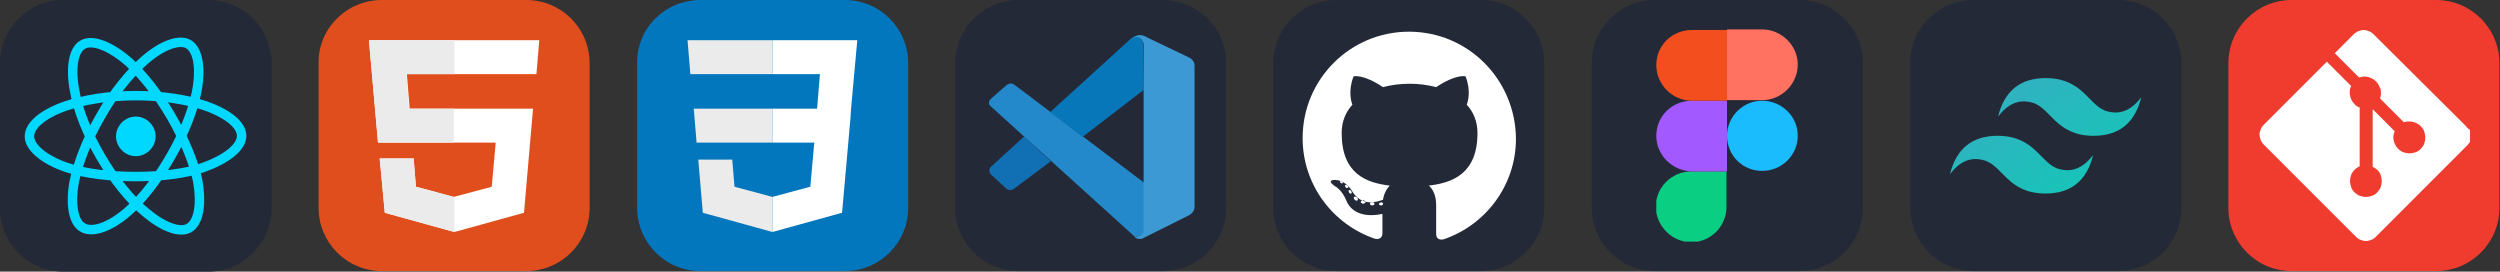 <?xml version="1.0" encoding="utf-8"?>
<!-- Generator: Adobe Illustrator 26.0.1, SVG Export Plug-In . SVG Version: 6.00 Build 0)  -->
<svg version="1.1" id="Layer_1" xmlns="http://www.w3.org/2000/svg" xmlns:xlink="http://www.w3.org/1999/xlink" x="0px" y="0px"
	 viewBox="0 0 441.8 48" style="enable-background:new 0 0 441.8 48;" xml:space="preserve">
<rect x="0" y="0" width="441.8" height="48" fill="#333333" stroke="none"/>
<style type="text/css">
	.st0{fill:#E14E1D;}
	.st1{fill:#FFFFFF;}
	.st2{fill:#EBEBEB;}
	.st3{fill:#0277BD;}
	.st4{fill:#242938;}
	.st5{fill:#2489CA;}
	.st6{fill:#1070B3;}
	.st7{fill:#0877B9;}
	.st8{fill:#3C99D4;}
	.st9{clip-path:url(#SVGID_00000033346866125998679260000005567526018954561665_);}
	.st10{fill:#0ACF83;}
	.st11{fill:#A259FF;}
	.st12{fill:#F24E1E;}
	.st13{fill:#FF7262;}
	.st14{fill:#1ABCFE;}
	.st15{fill-rule:evenodd;clip-rule:evenodd;fill:url(#SVGID_00000178162731283711707190000004584105707267039678_);}
	.st16{fill:#F03C2E;}
	.st17{clip-path:url(#SVGID_00000104675584790915227810000010833110710757215415_);}
	.st18{fill:#00D8FF;}
	.st19{fill:none;stroke:#00D8FF;stroke-width:1.671;stroke-miterlimit:10;}
</style>
<g transform="translate(900, 0)">
	<path class="st0" d="M-832.5,0h25.5c6.2,0,11.2,5,11.2,11.2v25.5c0,6.2-5,11.2-11.2,11.2h-25.5c-6.2,0-11.2-5-11.2-11.2V11.2
		C-843.8,5-838.7,0-832.5,0z"/>
	<path class="st1" d="M-834.8,7.1l1.6,18.1h20.8l-0.7,7.8l-6.7,1.8l-6.7-1.8l-0.4-5h-6l0.9,9.6l12.3,3.4l12.3-3.4l1.6-18.4h-21.8
		l-0.5-6.1h22.9h0l0.5-6H-834.8z"/>
	<path class="st2" d="M-819.8,7.1h-15l1.6,18.1h13.4v-6h-7.9l-0.5-6.1h8.5V7.1z"/>
	<path class="st2" d="M-819.8,34.8L-819.8,34.8l-6.7-1.8l-0.4-5h-6l0.9,9.6l12.3,3.4l0,0V34.8z"/>
</g>
<g transform="translate(1200, 0)">
	<path class="st3" d="M-1076.2,0h25.5c6.2,0,11.2,5,11.2,11.2v25.5c0,6.2-5,11.2-11.2,11.2h-25.5c-6.2,0-11.2-5-11.2-11.2V11.2
		C-1087.5,5-1082.5,0-1076.2,0z"/>
	<path class="st2" d="M-1077.4,19.2l0.5,6h13.4v-6H-1077.4z"/>
	<path class="st2" d="M-1063.5,7.1L-1063.5,7.1h-15l0.5,6h14.5V7.1z"/>
	<path class="st2" d="M-1063.5,41v-6.2l0,0l-6.7-1.8l-0.4-4.8h-3.2h-2.8l0.8,9.4L-1063.5,41L-1063.5,41z"/>
	<path class="st1" d="M-1056.1,25.2l-0.7,7.8l-6.7,1.8V41l12.3-3.4l0.1-1l1.4-15.8l0.1-1.6l1.1-12.1h-15v6h8.4l-0.5,6.1h-7.9v6
		H-1056.1z"/>
</g>
<g transform="translate(1500, 0)">
	<path class="st4" d="M-1320,0h25.5c6.2,0,11.2,5,11.2,11.2v25.5c0,6.2-5,11.2-11.2,11.2h-25.5c-6.2,0-11.2-5-11.2-11.2V11.2
		C-1331.2,5-1326.2,0-1320,0z"/>
	<path class="st5" d="M-1324.9,18.8c0,0-0.9-0.6,0.2-1.5l2.5-2.2c0,0,0.7-0.7,1.5-0.1l22.9,17.3v8.3c0,0,0,1.3-1.7,1.2L-1324.9,18.8
		z"/>
	<path class="st6" d="M-1319,24.1l-5.9,5.4c0,0-0.6,0.5,0,1.3l2.7,2.5c0,0,0.7,0.7,1.6-0.1l6.3-4.7L-1319,24.1z"/>
	<path class="st7" d="M-1308.7,24.2l10.8-8.3l-0.1-8.3c0,0-0.5-1.8-2-0.9l-14.4,13.1L-1308.7,24.2z"/>
	<path class="st8" d="M-1299.6,41.8c0.6,0.6,1.4,0.4,1.4,0.4l8.4-4.2c1.1-0.7,0.9-1.6,0.9-1.6V11.6c0-1.1-1.1-1.5-1.1-1.5l-7.3-3.5
		c-1.6-1-2.6,0.2-2.6,0.2s1.3-1,2,0.9v32.8c0,0.2,0,0.4-0.1,0.6C-1298.2,41.5-1298.7,41.9-1299.6,41.8L-1299.6,41.8z"/>
</g>
<g transform="translate(1800, 0)">
	<path class="st4" d="M-1563.8,0h25.5c6.2,0,11.2,5,11.2,11.2v25.5c0,6.2-5,11.2-11.2,11.2h-25.5c-6.2,0-11.2-5-11.2-11.2V11.2
		C-1575,5-1570,0-1563.8,0z"/>
	<path class="st1" d="M-1551,5.6c-10.4,0-18.8,8.4-18.8,18.8c0,8.3,5.4,15.3,12.8,17.8c0.9,0.2,1.3-0.4,1.3-0.9c0-0.4,0-1.9,0-3.5
		c-5.2,1.1-6.3-2.2-6.3-2.2c-0.9-2.2-2.1-2.7-2.1-2.7c-1.7-1.2,0.1-1.1,0.1-1.1c1.9,0.1,2.9,1.9,2.9,1.9c1.7,2.9,4.4,2,5.5,1.6
		c0.2-1.2,0.7-2,1.2-2.5c-4.2-0.5-8.5-2.1-8.5-9.3c0-2,0.7-3.7,1.9-5c-0.2-0.5-0.8-2.4,0.2-5c0,0,1.6-0.5,5.2,1.9
		c1.5-0.4,3.1-0.6,4.7-0.6c1.6,0,3.2,0.2,4.7,0.6c3.6-2.4,5.2-1.9,5.2-1.9c1,2.6,0.4,4.5,0.2,5c1.2,1.3,1.9,3,1.9,5
		c0,7.2-4.4,8.8-8.6,9.3c0.7,0.6,1.3,1.7,1.3,3.5c0,2.5,0,4.5,0,5.1c0,0.5,0.3,1.1,1.3,0.9c7.4-2.5,12.8-9.5,12.8-17.8
		C-1532.2,14-1540.6,5.6-1551,5.6z M-1562.7,32.3c0,0.1-0.2,0.1-0.3,0.1c-0.1-0.1-0.2-0.2-0.2-0.3c0-0.1,0.2-0.1,0.3-0.1
		C-1562.8,32.1-1562.7,32.2-1562.7,32.3z M-1561.8,33.2c-0.1,0.1-0.3,0-0.4-0.1c-0.1-0.1-0.1-0.3-0.1-0.4c0.1-0.1,0.3,0,0.4,0.1
		C-1561.7,32.9-1561.7,33.1-1561.8,33.2z M-1561.2,34.2c-0.1,0.1-0.3,0-0.4-0.2c-0.1-0.2-0.1-0.4,0-0.4c0.1-0.1,0.3,0,0.4,0.2
		C-1561.1,33.9-1561.1,34.1-1561.2,34.2z M-1560.1,35.4c-0.1,0.1-0.3,0.1-0.5-0.1c-0.2-0.2-0.2-0.4-0.1-0.5c0.1-0.1,0.3-0.1,0.5,0.1
		C-1560,35.1-1560,35.3-1560.1,35.4z M-1558.7,35.8c0,0.1-0.3,0.2-0.5,0.2c-0.2-0.1-0.4-0.2-0.3-0.4c0-0.1,0.3-0.2,0.5-0.2
		C-1558.8,35.5-1558.7,35.7-1558.7,35.8z M-1557.1,36c0,0.2-0.2,0.3-0.4,0.3c-0.2,0-0.4-0.1-0.4-0.3c0-0.2,0.2-0.3,0.4-0.3
		C-1557.3,35.7-1557.1,35.9-1557.1,36z M-1555.6,36c0,0.2-0.1,0.3-0.3,0.3c-0.2,0-0.4-0.1-0.4-0.2c0-0.2,0.1-0.3,0.3-0.3
		C-1555.8,35.7-1555.6,35.8-1555.6,36z"/>
</g>
<g transform="translate(2100, 0)">
	<path class="st4" d="M-1807.5,0h25.5c6.2,0,11.2,5,11.2,11.2v25.5c0,6.2-5,11.2-11.2,11.2h-25.5c-6.2,0-11.2-5-11.2-11.2V11.2
		C-1818.8,5-1813.7,0-1807.5,0z"/>
	<g>
		<defs>
			<rect id="SVGID_1_" x="-1807.3" y="5.2" width="25" height="37.5"/>
		</defs>
		<clipPath id="SVGID_00000008833542413465911080000016704734602055095686_">
			<use xlink:href="#SVGID_1_"  style="overflow:visible;"/>
		</clipPath>
		<g style="clip-path:url(#SVGID_00000008833542413465911080000016704734602055095686_);">
			<path class="st10" d="M-1801.1,42.8c3.4,0,6.2-2.8,6.2-6.2v-6.3h-6.2c-3.5,0-6.3,2.8-6.3,6.3C-1807.3,40-1804.5,42.8-1801.1,42.8
				z"/>
			<path class="st11" d="M-1807.3,24c0-3.5,2.8-6.2,6.3-6.2h6.2v12.5h-6.2C-1804.5,30.2-1807.3,27.4-1807.3,24z"/>
			<path class="st12" d="M-1807.3,11.5c0-3.5,2.8-6.2,6.3-6.2h6.2v12.5h-6.2C-1804.5,17.8-1807.3,14.9-1807.3,11.5z"/>
			<path class="st13" d="M-1794.8,5.2h6.2c3.4,0,6.3,2.8,6.3,6.2s-2.8,6.3-6.3,6.3h-6.2V5.2z"/>
			<path class="st14" d="M-1782.3,24c0,3.4-2.8,6.2-6.3,6.2s-6.2-2.8-6.2-6.2s2.8-6.2,6.2-6.2S-1782.3,20.5-1782.3,24z"/>
		</g>
	</g>
</g>
<g transform="translate(2400, 0)">
	<path class="st4" d="M-2051.2,0h25.5c6.2,0,11.2,5,11.2,11.2v25.5c0,6.2-5,11.2-11.2,11.2h-25.5c-6.2,0-11.2-5-11.2-11.2V11.2
		C-2062.5,5-2057.5,0-2051.2,0z"/>
	
		<linearGradient id="SVGID_00000024713833500937373500000017811407278731567239_" gradientUnits="userSpaceOnUse" x1="-76.65" y1="-2253.699" x2="0.35" y2="-2365.199" gradientTransform="matrix(0.188 0 0 -0.188 -2031.375 -409.062)">
		<stop  offset="0" style="stop-color:#32B1C1"/>
		<stop  offset="1" style="stop-color:#14C6B7"/>
	</linearGradient>
	<path style="fill-rule:evenodd;clip-rule:evenodd;fill:url(#SVGID_00000024713833500937373500000017811407278731567239_);" d="
		M-2046.9,20.6c1.1-4.5,3.9-6.8,8.4-6.8c6.8,0,7.6,5.1,11,5.9c2.3,0.6,4.2-0.3,5.9-2.5c-1.1,4.5-3.9,6.8-8.4,6.8
		c-6.8,0-7.6-5.1-11-5.9C-2043.3,17.5-2045.2,18.4-2046.9,20.6z M-2055.4,30.8c1.1-4.5,3.9-6.8,8.4-6.8c6.8,0,7.6,5.1,11,5.9
		c2.3,0.6,4.2-0.3,5.9-2.5c-1.1,4.5-3.9,6.8-8.4,6.8c-6.8,0-7.6-5.1-11-5.9C-2051.7,27.7-2053.7,28.5-2055.4,30.8z"/>
</g>
<g transform="translate(2700, 0)">
	<path class="st16" d="M-2295,0h25.5c6.2,0,11.2,5,11.2,11.2v25.5c0,6.2-5,11.2-11.2,11.2h-25.5c-6.2,0-11.2-5-11.2-11.2V11.2
		C-2306.2,5-2301.2,0-2295,0z"/>
	<g>
		<defs>
			<rect id="SVGID_00000008116173556382538600000012139472627237329817_" x="-2301" y="5.2" width="37.5" height="37.5"/>
		</defs>
		<clipPath id="SVGID_00000023992771165816538620000011427221539719672733_">
			<use xlink:href="#SVGID_00000008116173556382538600000012139472627237329817_"  style="overflow:visible;"/>
		</clipPath>
		<g style="clip-path:url(#SVGID_00000023992771165816538620000011427221539719672733_);">
			<path class="st1" d="M-2264.2,22.3L-2280.6,6c-0.2-0.2-0.5-0.4-0.8-0.5c-0.3-0.1-0.6-0.2-0.9-0.2c-0.3,0-0.6,0.1-0.9,0.2
				c-0.3,0.1-0.6,0.3-0.8,0.5l-3.4,3.4l4.3,4.3c1-0.4,2.2-0.1,3,0.7c0.4,0.4,0.6,0.9,0.8,1.4c0.1,0.5,0.1,1.1-0.1,1.6l4.2,4.2
				c1-0.3,2.2-0.1,3,0.7c0.3,0.3,0.5,0.6,0.6,0.9c0.1,0.3,0.2,0.7,0.2,1.1c0,0.4-0.1,0.8-0.2,1.1c-0.1,0.3-0.4,0.7-0.6,0.9
				c-0.3,0.3-0.6,0.5-0.9,0.6c-0.3,0.1-0.7,0.2-1.1,0.2c-0.4,0-0.8-0.1-1.1-0.2c-0.3-0.1-0.7-0.4-0.9-0.6c-0.8-0.8-1.1-2.1-0.6-3.1
				l-3.9-3.9v10.2c0.3,0.1,0.5,0.3,0.8,0.5c0.3,0.3,0.5,0.6,0.6,0.9c0.1,0.3,0.2,0.7,0.2,1.1c0,0.4-0.1,0.8-0.2,1.1
				c-0.1,0.3-0.4,0.7-0.6,0.9c-0.3,0.3-0.6,0.5-0.9,0.6c-0.3,0.1-0.7,0.2-1.1,0.2c-0.4,0-0.8-0.1-1.1-0.2c-0.3-0.1-0.7-0.4-0.9-0.6
				c-0.3-0.3-0.5-0.6-0.6-0.9c-0.1-0.3-0.2-0.7-0.2-1.1c0-0.4,0.1-0.8,0.2-1.1c0.1-0.3,0.4-0.7,0.6-0.9c0.3-0.3,0.6-0.5,0.9-0.6V19
				c-0.3-0.1-0.7-0.3-0.9-0.6c-0.4-0.4-0.7-0.9-0.8-1.5c-0.1-0.6-0.1-1.1,0.2-1.7l-4.3-4.3l-11.2,11.2c-0.2,0.2-0.4,0.5-0.5,0.8
				s-0.2,0.6-0.2,0.9s0.1,0.6,0.2,0.9c0.1,0.3,0.3,0.6,0.5,0.8l16.4,16.4c0.2,0.2,0.5,0.4,0.8,0.5c0.3,0.1,0.6,0.2,0.9,0.2
				c0.3,0,0.6-0.1,0.9-0.2c0.3-0.1,0.6-0.3,0.8-0.5l16.3-16.3c0.2-0.2,0.4-0.5,0.5-0.8c0.1-0.3,0.2-0.6,0.2-0.9
				c0-0.3-0.1-0.6-0.2-0.9C-2263.8,22.8-2264,22.6-2264.2,22.3"/>
		</g>
	</g>
</g>
<g transform="translate(0, 0)">
	<path class="st4" d="M11.2,0h25.5C43,0,48,5,48,11.2v25.5C48,43,43,48,36.8,48H11.2C5,48,0,43,0,36.8V11.2C0,5,5,0,11.2,0z"/>
	<path class="st18" d="M24,27.6c1.9,0,3.5-1.6,3.5-3.5s-1.6-3.5-3.5-3.5c-1.9,0-3.5,1.6-3.5,3.5S22.1,27.6,24,27.6z"/>
	<path class="st19" d="M24,16.9c4.7,0,9.1,0.7,12.3,1.8c4,1.4,6.4,3.4,6.4,5.3c0,2-2.6,4.1-6.8,5.6c-3.2,1.1-7.5,1.6-11.9,1.6
		c-4.6,0-8.9-0.5-12.2-1.6c-4.1-1.4-6.6-3.6-6.6-5.5c0-1.9,2.3-3.9,6.2-5.3C14.8,17.6,19.3,16.9,24,16.9L24,16.9z"/>
	<path class="st19" d="M17.8,20.5c2.3-4.1,5.1-7.5,7.7-9.8c3.2-2.8,6.2-3.8,7.8-2.9c1.7,1,2.3,4.3,1.4,8.7
		c-0.7,3.3-2.3,7.3-4.5,11.1c-2.3,4-4.9,7.4-7.5,9.7c-3.3,2.9-6.4,3.9-8.1,2.9c-1.6-0.9-2.2-4-1.5-8C13.8,28.8,15.4,24.6,17.8,20.5
		L17.8,20.5z"/>
	<path class="st19" d="M17.8,27.7c-2.4-4.1-4-8.2-4.6-11.6C12.4,12,13,8.8,14.6,7.9c1.7-1,4.9,0.2,8.2,3.1c2.5,2.3,5.1,5.6,7.4,9.5
		c2.3,4,4,8,4.7,11.3c0.8,4.3,0.2,7.5-1.5,8.5c-1.6,0.9-4.5-0.1-7.7-2.8C23,35.3,20.2,31.8,17.8,27.7z"/>
</g>
</svg>
